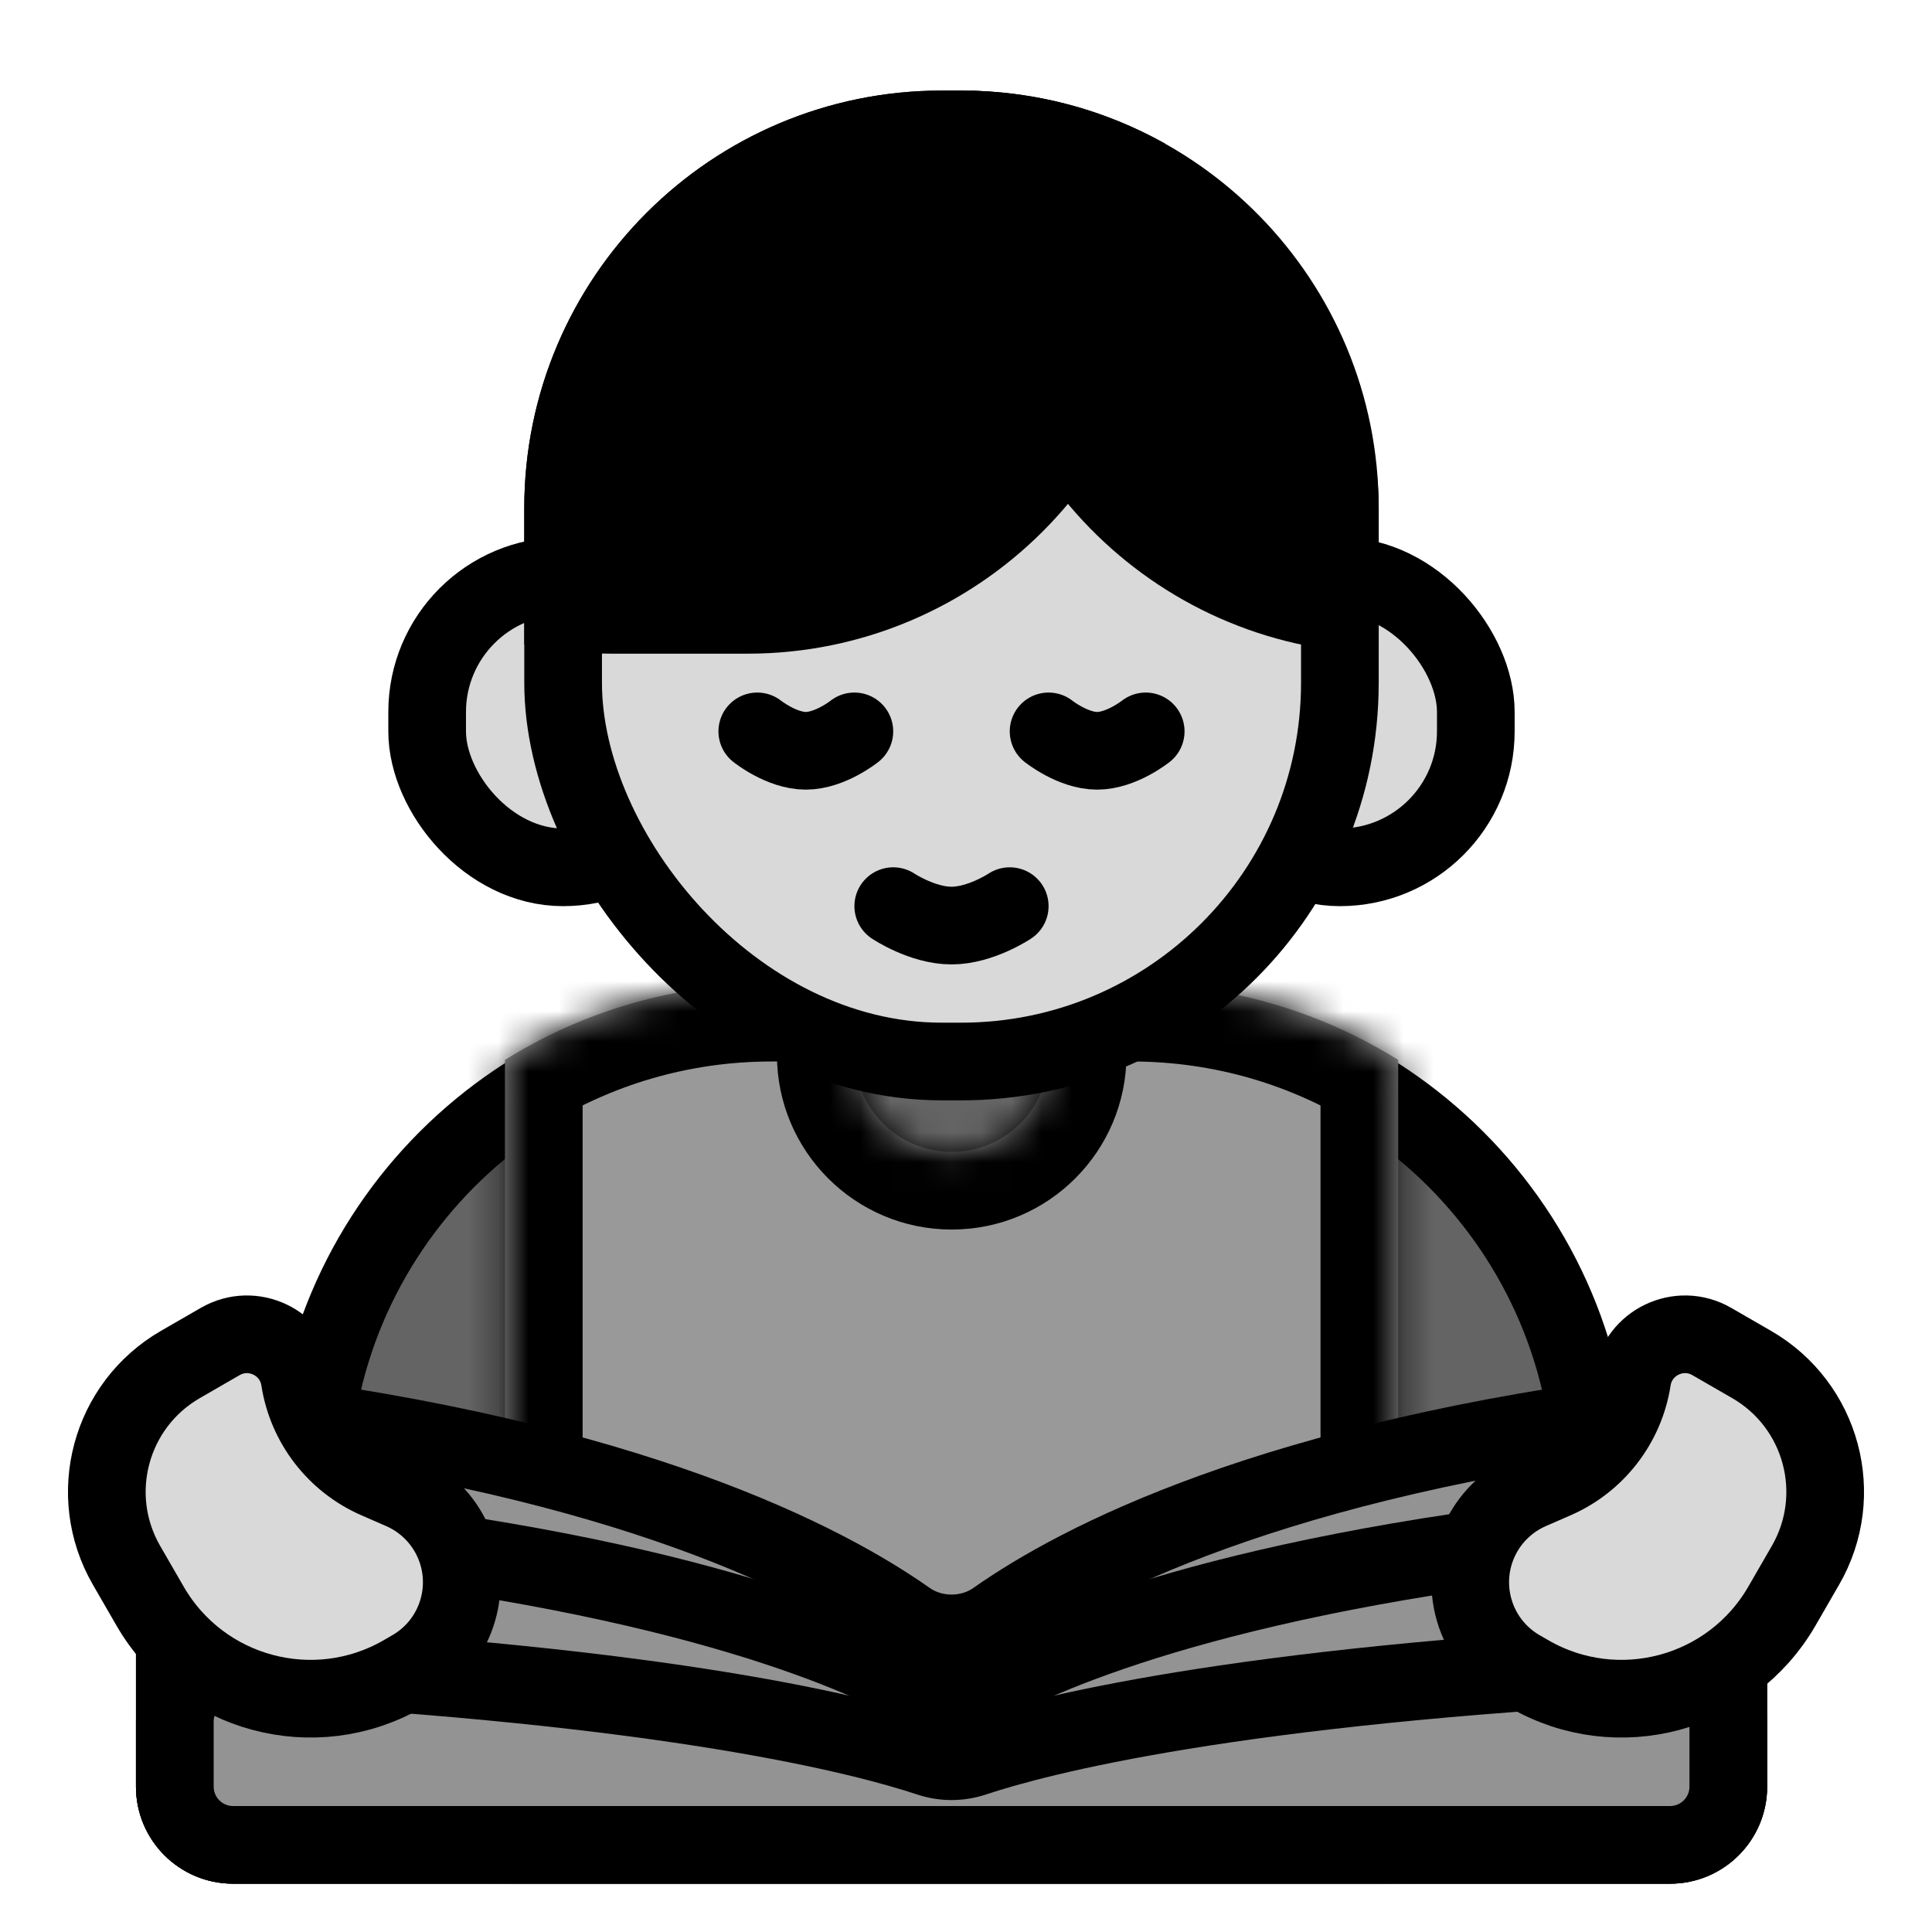 <svg width="64" height="64" viewBox="0 0 64 64" fill="none" xmlns="http://www.w3.org/2000/svg">
<g clip-path="url(#clip0_598_5232)">
<path d="M25.731 33.877H37.31C45.836 33.877 52.748 40.789 52.748 49.315V60.251H10.292V49.315C10.292 40.789 17.204 33.877 25.731 33.877Z" fill="#646464" stroke="black" stroke-width="2.573"/>
<mask id="path-2-inside-1_598_5232" fill="white">
<path fill-rule="evenodd" clip-rule="evenodd" d="M46.317 61.537H16.727V35.111C19.29 33.513 22.318 32.59 25.561 32.59H37.483C40.726 32.59 43.753 33.513 46.317 35.111V61.537ZM34.743 32.59H28.31V34.941C28.31 36.717 29.75 38.157 31.527 38.157C33.303 38.157 34.743 36.717 34.743 34.941V32.59Z"/>
</mask>
<path fill-rule="evenodd" clip-rule="evenodd" d="M46.317 61.537H16.727V35.111C19.29 33.513 22.318 32.59 25.561 32.59H37.483C40.726 32.59 43.753 33.513 46.317 35.111V61.537ZM34.743 32.59H28.31V34.941C28.31 36.717 29.75 38.157 31.527 38.157C33.303 38.157 34.743 36.717 34.743 34.941V32.59Z" fill="#999999"/>
<path d="M16.727 61.537H14.153V64.11H16.727V61.537ZM46.317 61.537V64.11H48.89V61.537H46.317ZM16.727 35.111L15.366 32.927L14.153 33.683V35.111H16.727ZM46.317 35.111H48.89V33.683L47.678 32.927L46.317 35.111ZM28.31 32.59V30.017H25.737V32.59H28.31ZM34.743 32.59H37.316V30.017H34.743V32.59ZM16.727 64.11H46.317V58.964H16.727V64.11ZM14.153 35.111V61.537H19.3V35.111H14.153ZM25.561 30.017C21.823 30.017 18.326 31.082 15.366 32.927L18.087 37.294C20.255 35.944 22.812 35.163 25.561 35.163V30.017ZM37.483 30.017H25.561V35.163H37.483V30.017ZM47.678 32.927C44.718 31.082 41.221 30.017 37.483 30.017V35.163C40.231 35.163 42.789 35.944 44.956 37.295L47.678 32.927ZM48.89 61.537V35.111H43.744V61.537H48.89ZM28.31 35.163H34.743V30.017H28.31V35.163ZM30.883 34.941V32.59H25.737V34.941H30.883ZM31.527 35.584C31.171 35.584 30.883 35.296 30.883 34.941H25.737C25.737 38.138 28.329 40.73 31.527 40.73V35.584ZM32.17 34.941C32.17 35.296 31.882 35.584 31.527 35.584V40.73C34.724 40.73 37.316 38.138 37.316 34.941H32.17ZM32.17 32.59V34.941H37.316V32.59H32.17Z" fill="black" mask="url(#path-2-inside-1_598_5232)"/>
<rect x="14.15" y="19.082" width="9.006" height="9.649" rx="4.503" fill="#D9D9D9" stroke="black" stroke-width="2.573"/>
<rect x="39.882" y="19.082" width="9.006" height="9.649" rx="4.503" fill="#D9D9D9" stroke="black" stroke-width="2.573"/>
<rect x="18.654" y="4.287" width="25.731" height="30.877" rx="12.544" fill="#D9D9D9" stroke="black" stroke-width="2.573"/>
<path fill-rule="evenodd" clip-rule="evenodd" d="M38.594 4.758V7.824C38.594 15.463 32.403 21.654 24.764 21.654H20.261C19.269 21.654 18.301 21.55 17.367 21.351V16.83C17.367 9.192 23.559 3 31.197 3H31.841C34.294 3 36.597 3.639 38.594 4.758Z" fill="black"/>
<path fill-rule="evenodd" clip-rule="evenodd" d="M45.671 21.651C38.181 21.481 32.162 15.356 32.162 7.825V3.004C39.652 3.175 45.671 9.3 45.671 16.831V21.651Z" fill="black"/>
<path d="M29.59 30.017C29.59 30.017 30.555 30.661 31.52 30.661C32.484 30.661 33.449 30.017 33.449 30.017" stroke="black" stroke-width="2.573" stroke-linecap="round"/>
<path d="M25.086 24.228C25.086 24.228 25.89 24.871 26.694 24.871C27.498 24.871 28.302 24.228 28.302 24.228" stroke="black" stroke-width="2.573" stroke-linecap="round"/>
<path d="M34.736 24.228C34.736 24.228 35.54 24.871 36.344 24.871C37.149 24.871 37.953 24.228 37.953 24.228" stroke="black" stroke-width="2.573" stroke-linecap="round"/>
<path fill-rule="evenodd" clip-rule="evenodd" d="M5.791 59.181C5.791 60.247 6.655 61.111 7.721 61.111H31.356H31.688H55.323C56.388 61.111 57.252 60.247 57.252 59.181V48.654C57.252 47.512 56.26 46.618 55.126 46.756C42.15 48.33 35.689 51.749 32.983 53.656C32.126 54.26 30.917 54.26 30.06 53.656C27.355 51.749 20.894 48.33 7.917 46.756C6.784 46.618 5.791 47.512 5.791 48.654V59.181Z" fill="#939393"/>
<path d="M32.983 53.656L32.242 52.604L32.983 53.656ZM30.06 53.656L29.319 54.708L30.06 53.656ZM31.356 59.825H7.721V62.398H31.356V59.825ZM31.356 62.398H31.688V59.825H31.356V62.398ZM31.688 62.398H55.323V59.825H31.688V62.398ZM58.539 59.181V48.654H55.966V59.181H58.539ZM54.971 45.479C41.822 47.074 35.151 50.555 32.242 52.604L33.724 54.708C36.227 52.944 42.477 49.587 55.281 48.033L54.971 45.479ZM7.762 48.033C20.567 49.587 26.816 52.944 29.319 54.708L30.801 52.604C27.893 50.555 21.221 47.074 8.072 45.479L7.762 48.033ZM7.078 59.181V48.654H4.504V59.181H7.078ZM32.242 52.604C31.83 52.895 31.214 52.895 30.801 52.604L29.319 54.708C30.621 55.625 32.423 55.625 33.724 54.708L32.242 52.604ZM58.539 48.654C58.539 46.753 56.884 45.247 54.971 45.479L55.281 48.033C55.636 47.99 55.966 48.271 55.966 48.654H58.539ZM55.323 62.398C57.099 62.398 58.539 60.958 58.539 59.181H55.966C55.966 59.537 55.678 59.825 55.323 59.825V62.398ZM8.072 45.479C6.16 45.247 4.504 46.753 4.504 48.654H7.078C7.078 48.271 7.408 47.99 7.762 48.033L8.072 45.479ZM7.721 59.825C7.366 59.825 7.078 59.537 7.078 59.181H4.504C4.504 60.958 5.944 62.398 7.721 62.398V59.825Z" fill="black"/>
<path fill-rule="evenodd" clip-rule="evenodd" d="M5.791 59.184C5.791 60.249 6.655 61.113 7.721 61.113H31.356H31.688H55.323C56.388 61.113 57.252 60.249 57.252 59.184V52.518C57.252 51.397 56.294 50.511 55.177 50.609C41.685 51.801 35.223 54.451 32.698 55.811C31.972 56.202 31.072 56.202 30.346 55.811C27.821 54.451 21.358 51.801 7.867 50.609C6.75 50.511 5.791 51.397 5.791 52.518V59.184Z" fill="#939393"/>
<path d="M32.698 55.811L32.088 54.678L32.698 55.811ZM30.346 55.811L29.735 56.943L30.346 55.811ZM31.356 59.827H7.721V62.4H31.356V59.827ZM31.356 62.4H31.688V59.827H31.356V62.4ZM31.688 62.4H55.323V59.827H31.688V62.4ZM58.539 59.184V52.518H55.966V59.184H58.539ZM55.064 49.328C41.447 50.531 34.804 53.215 32.088 54.678L33.308 56.943C35.641 55.687 41.924 53.072 55.29 51.891L55.064 49.328ZM7.753 51.891C21.119 53.072 27.402 55.687 29.735 56.943L30.955 54.678C28.239 53.215 21.597 50.531 7.98 49.328L7.753 51.891ZM7.078 59.184V52.518H4.504V59.184H7.078ZM32.088 54.678C31.743 54.864 31.301 54.864 30.955 54.678L29.735 56.943C30.843 57.539 32.201 57.539 33.308 56.943L32.088 54.678ZM58.539 52.518C58.539 50.649 56.941 49.162 55.064 49.328L55.29 51.891C55.647 51.859 55.966 52.144 55.966 52.518H58.539ZM55.323 62.4C57.099 62.4 58.539 60.96 58.539 59.184H55.966C55.966 59.539 55.678 59.827 55.323 59.827V62.4ZM7.98 49.328C6.103 49.162 4.504 50.649 4.504 52.518H7.078C7.078 52.144 7.396 51.859 7.753 51.891L7.98 49.328ZM7.721 59.827C7.366 59.827 7.078 59.539 7.078 59.184H4.504C4.504 60.96 5.944 62.4 7.721 62.4V59.827Z" fill="black"/>
<path fill-rule="evenodd" clip-rule="evenodd" d="M5.791 59.184C5.791 60.249 6.655 61.113 7.721 61.113H31.356H31.688H55.323C56.388 61.113 57.252 60.249 57.252 59.184V57.026C57.252 55.928 56.333 55.051 55.237 55.106C40.835 55.83 34.423 57.503 32.258 58.223C31.779 58.382 31.264 58.382 30.785 58.223C28.621 57.503 22.209 55.83 7.807 55.106C6.711 55.051 5.791 55.928 5.791 57.026V59.184Z" fill="#939393"/>
<path d="M32.258 58.223L31.852 57.002L32.258 58.223ZM31.356 59.827H7.721V62.4H31.356V59.827ZM31.356 62.4H31.688V59.827H31.356V62.4ZM31.688 62.4H55.323V59.827H31.688V62.4ZM58.539 59.184V57.026H55.966V59.184H58.539ZM55.172 53.821C40.699 54.548 34.163 56.233 31.852 57.002L32.664 59.444C34.682 58.772 40.97 57.111 55.301 56.391L55.172 53.821ZM7.742 56.391C22.073 57.111 28.361 58.772 30.379 59.444L31.191 57.002C28.88 56.233 22.344 54.548 7.871 53.821L7.742 56.391ZM7.078 59.184V57.026H4.504V59.184H7.078ZM31.852 57.002C31.637 57.074 31.407 57.074 31.191 57.002L30.379 59.444C31.122 59.691 31.922 59.691 32.664 59.444L31.852 57.002ZM58.539 57.026C58.539 55.195 57.006 53.729 55.172 53.821L55.301 56.391C55.66 56.373 55.966 56.662 55.966 57.026H58.539ZM55.323 62.4C57.099 62.4 58.539 60.96 58.539 59.184H55.966C55.966 59.539 55.678 59.827 55.323 59.827V62.4ZM7.871 53.821C6.038 53.729 4.504 55.195 4.504 57.026H7.078C7.078 56.662 7.383 56.373 7.742 56.391L7.871 53.821ZM7.721 59.827C7.366 59.827 7.078 59.539 7.078 59.184H4.504C4.504 60.96 5.944 62.4 7.721 62.4V59.827Z" fill="black"/>
<path d="M5.973 45.202L7.295 44.439C8.373 43.817 9.74 44.471 9.93 45.701C10.158 47.171 11.123 48.422 12.486 49.017L13.307 49.375C14.005 49.68 14.577 50.215 14.926 50.891C15.739 52.464 15.173 54.398 13.639 55.283L13.352 55.449C10.418 57.143 6.666 56.138 4.971 53.203L4.191 51.852C2.847 49.524 3.645 46.547 5.973 45.202Z" fill="#D9D9D9" stroke="black" stroke-width="2.573"/>
<path d="M58.027 45.202L56.705 44.439C55.627 43.817 54.26 44.471 54.069 45.701C53.842 47.171 52.877 48.422 51.514 49.017L50.693 49.375C49.995 49.68 49.423 50.215 49.074 50.891C48.261 52.464 48.827 54.398 50.361 55.283L50.648 55.449C53.582 57.143 57.334 56.138 59.029 53.203L59.809 51.852C61.153 49.524 60.355 46.547 58.027 45.202Z" fill="#D9D9D9" stroke="black" stroke-width="2.573"/>
</g>
<defs>
<clipPath id="clip0_598_5232">
<rect width="64" height="64" fill="white"/>
</clipPath>
</defs>
</svg>
